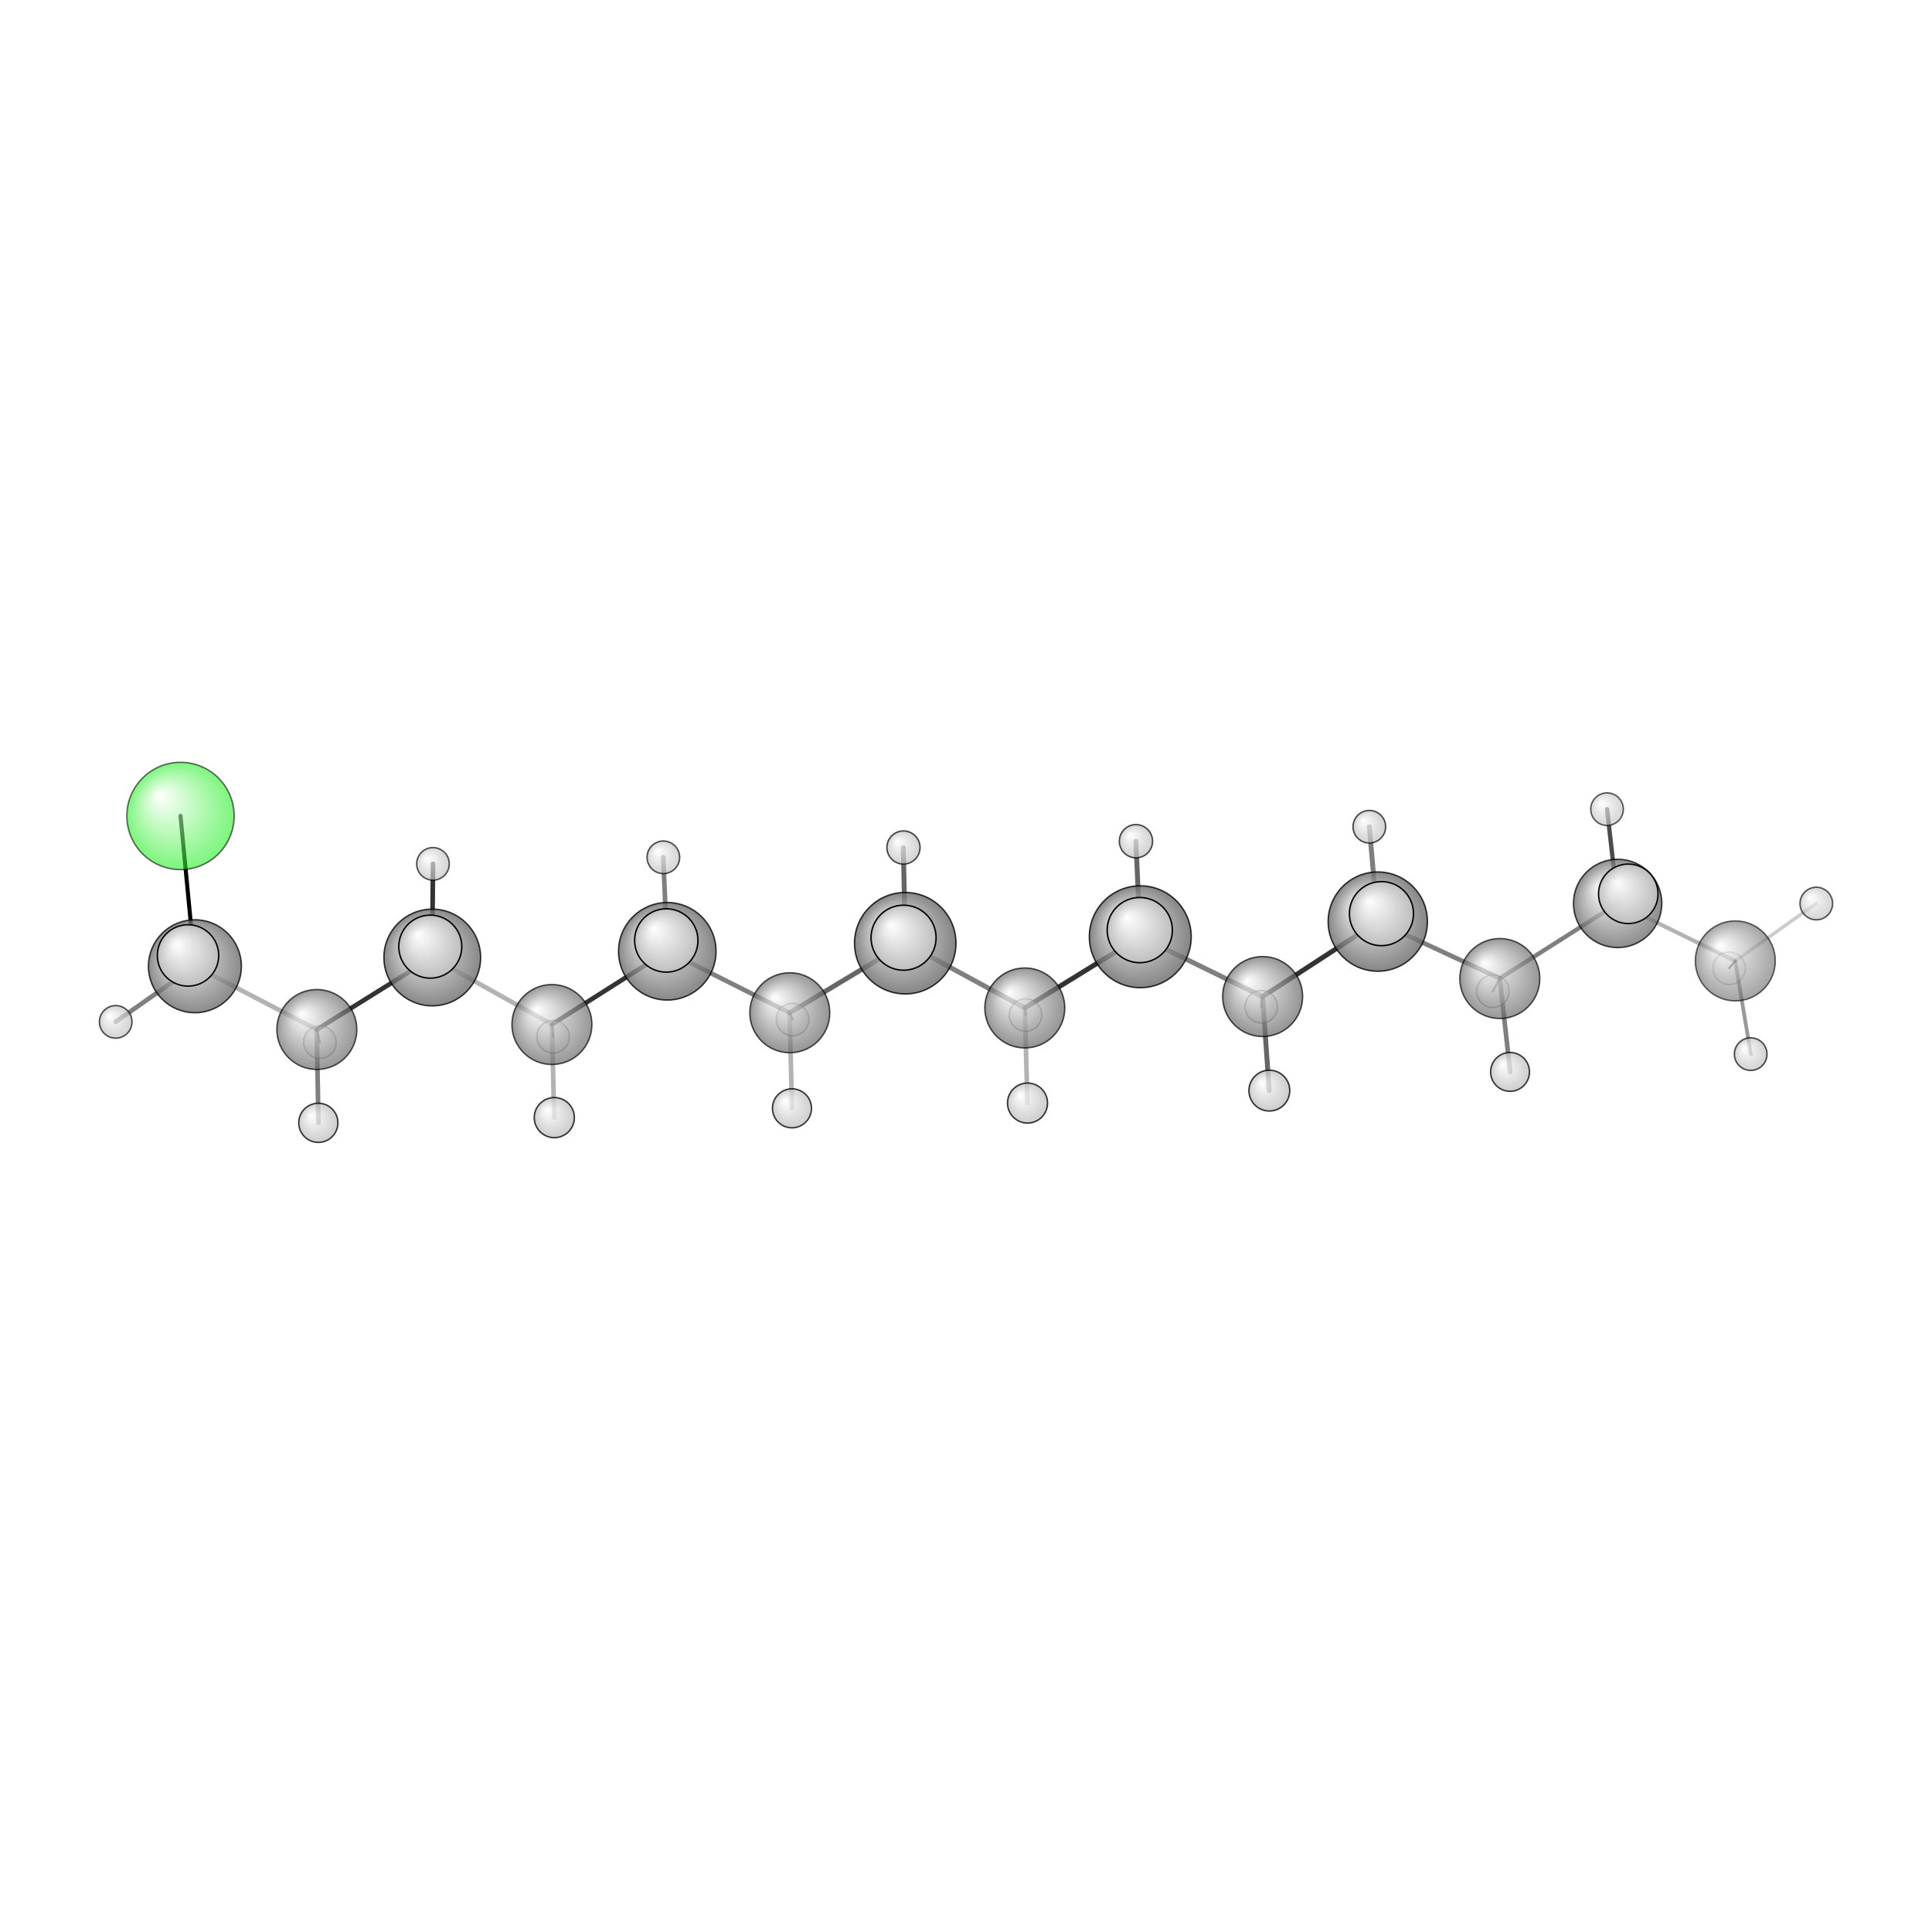 <?xml version="1.0"?>
<svg version="1.1" id="topsvg"
xmlns="http://www.w3.org/2000/svg" xmlns:xlink="http://www.w3.org/1999/xlink"
xmlns:cml="http://www.xml-cml.org/schema" x="0" y="0" width="200px" height="200px" viewBox="0 0 100 100">
<title>17043 - Open Babel Depiction</title>
<rect x="0" y="0" width="100" height="100" fill="white"/>
<defs>
<radialGradient id='radialffffff1eef1e' cx='50%' cy='50%' r='50%' fx='30%' fy='30%'>
  <stop offset=' 0%' stop-color="rgb(255,255,255)"  stop-opacity='1.0'/>
  <stop offset='100%' stop-color="rgb(30,239,30)"  stop-opacity ='1.0'/>
</radialGradient>
<radialGradient id='radialffffff666666' cx='50%' cy='50%' r='50%' fx='30%' fy='30%'>
  <stop offset=' 0%' stop-color="rgb(255,255,255)"  stop-opacity='1.0'/>
  <stop offset='100%' stop-color="rgb(102,102,102)"  stop-opacity ='1.0'/>
</radialGradient>
<radialGradient id='radialffffffbfbfbf' cx='50%' cy='50%' r='50%' fx='30%' fy='30%'>
  <stop offset=' 0%' stop-color="rgb(255,255,255)"  stop-opacity='1.0'/>
  <stop offset='100%' stop-color="rgb(191,191,191)"  stop-opacity ='1.0'/>
</radialGradient>
</defs>
<g transform="translate(0,0)">
<svg width="100" height="100" x="0" y="0" viewBox="0 0 667.936 188.434"
font-family="sans-serif" stroke="rgb(0,0,0)" stroke-width="4"  stroke-linecap="round">
<line x1="62.4" y1="42.3" x2="67.4" y2="94.3" opacity="1.0" stroke="rgb(0,0,0)"  stroke-width="1.4"/>
<line x1="313.0" y1="86.3" x2="354.3" y2="108.7" opacity="0.5" stroke="rgb(0,0,0)"  stroke-width="1.7"/>
<line x1="313.0" y1="86.3" x2="273.0" y2="110.4" opacity="0.6" stroke="rgb(0,0,0)"  stroke-width="1.7"/>
<line x1="313.0" y1="86.3" x2="312.3" y2="53.3" opacity="0.6" stroke="rgb(0,0,0)"  stroke-width="1.7"/>
<line x1="313.0" y1="86.3" x2="312.4" y2="84.4" opacity="0.6" stroke="rgb(0,0,0)"  stroke-width="2.4"/>
<line x1="354.3" y1="108.7" x2="394.2" y2="84.1" opacity="0.8" stroke="rgb(0,0,0)"  stroke-width="1.7"/>
<line x1="354.3" y1="108.7" x2="354.6" y2="111.2" opacity="0.6" stroke="rgb(0,0,0)"  stroke-width="0.9"/>
<line x1="354.3" y1="108.7" x2="355.2" y2="141.6" opacity="0.3" stroke="rgb(0,0,0)"  stroke-width="1.6"/>
<line x1="273.0" y1="110.4" x2="230.7" y2="89.1" opacity="0.5" stroke="rgb(0,0,0)"  stroke-width="1.6"/>
<line x1="273.0" y1="110.4" x2="274.0" y2="112.7" opacity="0.5" stroke="rgb(0,0,0)"  stroke-width="0.9"/>
<line x1="273.0" y1="110.4" x2="273.8" y2="143.4" opacity="0.3" stroke="rgb(0,0,0)"  stroke-width="1.6"/>
<line x1="394.2" y1="84.1" x2="436.5" y2="104.8" opacity="0.5" stroke="rgb(0,0,0)"  stroke-width="1.7"/>
<line x1="394.2" y1="84.1" x2="392.7" y2="51.1" opacity="0.6" stroke="rgb(0,0,0)"  stroke-width="1.7"/>
<line x1="394.2" y1="84.1" x2="394.0" y2="81.8" opacity="0.6" stroke="rgb(0,0,0)"  stroke-width="2.5"/>
<line x1="230.7" y1="89.1" x2="190.8" y2="114.4" opacity="0.8" stroke="rgb(0,0,0)"  stroke-width="1.6"/>
<line x1="230.7" y1="89.1" x2="229.3" y2="56.6" opacity="0.5" stroke="rgb(0,0,0)"  stroke-width="1.6"/>
<line x1="230.7" y1="89.1" x2="230.3" y2="85.4" opacity="0.5" stroke="rgb(0,0,0)"  stroke-width="2.4"/>
<line x1="436.5" y1="104.8" x2="476.3" y2="78.9" opacity="0.8" stroke="rgb(0,0,0)"  stroke-width="1.7"/>
<line x1="436.5" y1="104.8" x2="438.8" y2="137.3" opacity="0.6" stroke="rgb(0,0,0)"  stroke-width="1.7"/>
<line x1="436.5" y1="104.8" x2="436.1" y2="108.3" opacity="0.6" stroke="rgb(0,0,0)"  stroke-width="0.9"/>
<line x1="190.8" y1="114.4" x2="149.4" y2="91.3" opacity="0.3" stroke="rgb(0,0,0)"  stroke-width="1.6"/>
<line x1="190.8" y1="114.4" x2="191.2" y2="118.7" opacity="0.5" stroke="rgb(0,0,0)"  stroke-width="0.9"/>
<line x1="190.8" y1="114.4" x2="191.6" y2="146.6" opacity="0.3" stroke="rgb(0,0,0)"  stroke-width="1.6"/>
<line x1="476.3" y1="78.9" x2="518.5" y2="98.5" opacity="0.5" stroke="rgb(0,0,0)"  stroke-width="1.6"/>
<line x1="476.3" y1="78.9" x2="473.4" y2="46.1" opacity="0.5" stroke="rgb(0,0,0)"  stroke-width="1.7"/>
<line x1="476.3" y1="78.9" x2="477.6" y2="76.1" opacity="0.6" stroke="rgb(0,0,0)"  stroke-width="2.4"/>
<line x1="149.4" y1="91.3" x2="109.5" y2="116.2" opacity="0.8" stroke="rgb(0,0,0)"  stroke-width="1.6"/>
<line x1="149.4" y1="91.3" x2="148.8" y2="87.5" opacity="0.5" stroke="rgb(0,0,0)"  stroke-width="2.4"/>
<line x1="149.4" y1="91.3" x2="149.7" y2="58.9" opacity="0.8" stroke="rgb(0,0,0)"  stroke-width="1.6"/>
<line x1="518.5" y1="98.5" x2="559.3" y2="72.6" opacity="0.5" stroke="rgb(0,0,0)"  stroke-width="1.5"/>
<line x1="518.5" y1="98.5" x2="522.1" y2="130.8" opacity="0.5" stroke="rgb(0,0,0)"  stroke-width="1.6"/>
<line x1="518.5" y1="98.5" x2="516.1" y2="103.0" opacity="0.5" stroke="rgb(0,0,0)"  stroke-width="0.8"/>
<line x1="109.5" y1="116.2" x2="67.4" y2="94.3" opacity="0.3" stroke="rgb(0,0,0)"  stroke-width="1.6"/>
<line x1="109.5" y1="116.2" x2="110.1" y2="148.4" opacity="0.5" stroke="rgb(0,0,0)"  stroke-width="1.6"/>
<line x1="109.5" y1="116.2" x2="110.6" y2="120.6" opacity="0.5" stroke="rgb(0,0,0)"  stroke-width="0.8"/>
<line x1="559.3" y1="72.6" x2="599.9" y2="92.5" opacity="0.3" stroke="rgb(0,0,0)"  stroke-width="1.4"/>
<line x1="559.3" y1="72.6" x2="562.9" y2="69.3" opacity="0.5" stroke="rgb(0,0,0)"  stroke-width="2.2"/>
<line x1="559.3" y1="72.6" x2="555.6" y2="40.0" opacity="0.7" stroke="rgb(0,0,0)"  stroke-width="1.5"/>
<line x1="67.4" y1="94.3" x2="40.0" y2="113.5" opacity="0.5" stroke="rgb(0,0,0)"  stroke-width="1.6"/>
<line x1="67.4" y1="94.3" x2="65.0" y2="90.6" opacity="0.5" stroke="rgb(0,0,0)"  stroke-width="2.3"/>
<line x1="599.9" y1="92.5" x2="597.8" y2="95.0" opacity="0.8" stroke="rgb(0,0,0)"  stroke-width="0.5"/>
<line x1="599.9" y1="92.5" x2="627.9" y2="72.6" opacity="0.2" stroke="rgb(0,0,0)"  stroke-width="1.2"/>
<line x1="599.9" y1="92.5" x2="605.3" y2="124.7" opacity="0.4" stroke="rgb(0,0,0)"  stroke-width="1.3"/>
<circle cx="597.823" cy="95.017" r="5.636" opacity="0.2" style="stroke:black;stroke-width:0.5;fill:url(#radialffffffbfbfbf)"/>
<circle cx="110.584" cy="120.564" r="5.636" opacity="0.305" style="stroke:black;stroke-width:0.5;fill:url(#radialffffffbfbfbf)"/>
<circle cx="516.101" cy="102.953" r="5.636" opacity="0.305" style="stroke:black;stroke-width:0.5;fill:url(#radialffffffbfbfbf)"/>
<circle cx="191.216" cy="118.676" r="5.636" opacity="0.325" style="stroke:black;stroke-width:0.5;fill:url(#radialffffffbfbfbf)"/>
<circle cx="274.003" cy="112.708" r="5.636" opacity="0.328" style="stroke:black;stroke-width:0.5;fill:url(#radialffffffbfbfbf)"/>
<circle cx="354.551" cy="111.167" r="5.636" opacity="0.346" style="stroke:black;stroke-width:0.5;fill:url(#radialffffffbfbfbf)"/>
<circle cx="436.052" cy="108.316" r="5.636" opacity="0.354" style="stroke:black;stroke-width:0.5;fill:url(#radialffffffbfbfbf)"/>
<circle cx="62.408" cy="42.339" r="18.545" opacity="0.583" style="stroke:black;stroke-width:0.5;fill:url(#radialffffff1eef1e)"/>
<circle cx="599.937" cy="92.453" r="13.818" opacity="0.601" style="stroke:black;stroke-width:0.5;fill:url(#radialffffff666666)"/>
<circle cx="555.592" cy="40" r="5.636" opacity="0.647" style="stroke:black;stroke-width:0.5;fill:url(#radialffffffbfbfbf)"/>
<circle cx="627.936" cy="72.619" r="5.636" opacity="0.665" style="stroke:black;stroke-width:0.5;fill:url(#radialffffffbfbfbf)"/>
<circle cx="518.52" cy="98.546" r="13.818" opacity="0.673" style="stroke:black;stroke-width:0.5;fill:url(#radialffffff666666)"/>
<circle cx="109.536" cy="116.169" r="13.818" opacity="0.673" style="stroke:black;stroke-width:0.5;fill:url(#radialffffff666666)"/>
<circle cx="149.686" cy="58.91" r="5.636" opacity="0.679" style="stroke:black;stroke-width:0.5;fill:url(#radialffffffbfbfbf)"/>
<circle cx="190.808" cy="114.445" r="13.818" opacity="0.683" style="stroke:black;stroke-width:0.5;fill:url(#radialffffff666666)"/>
<circle cx="229.336" cy="56.639" r="5.636" opacity="0.684" style="stroke:black;stroke-width:0.5;fill:url(#radialffffffbfbfbf)"/>
<circle cx="40" cy="113.538" r="5.636" opacity="0.685" style="stroke:black;stroke-width:0.5;fill:url(#radialffffffbfbfbf)"/>
<circle cx="273.048" cy="110.379" r="13.818" opacity="0.686" style="stroke:black;stroke-width:0.5;fill:url(#radialffffff666666)"/>
<circle cx="354.297" cy="108.722" r="13.818" opacity="0.695" style="stroke:black;stroke-width:0.5;fill:url(#radialffffff666666)"/>
<circle cx="436.521" cy="104.774" r="13.818" opacity="0.698" style="stroke:black;stroke-width:0.5;fill:url(#radialffffff666666)"/>
<circle cx="473.409" cy="46.068" r="5.636" opacity="0.7" style="stroke:black;stroke-width:0.5;fill:url(#radialffffffbfbfbf)"/>
<circle cx="605.255" cy="124.685" r="5.636" opacity="0.705" style="stroke:black;stroke-width:0.5;fill:url(#radialffffffbfbfbf)"/>
<circle cx="312.349" cy="53.251" r="5.729" opacity="0.713" style="stroke:black;stroke-width:0.5;fill:url(#radialffffffbfbfbf)"/>
<circle cx="392.726" cy="51.077" r="5.744" opacity="0.714" style="stroke:black;stroke-width:0.5;fill:url(#radialffffffbfbfbf)"/>
<circle cx="559.253" cy="72.58" r="15.262" opacity="0.743" style="stroke:black;stroke-width:0.5;fill:url(#radialffffff666666)"/>
<circle cx="67.384" cy="94.306" r="16.061" opacity="0.762" style="stroke:black;stroke-width:0.5;fill:url(#radialffffff666666)"/>
<circle cx="522.056" cy="130.83" r="6.718" opacity="0.772" style="stroke:black;stroke-width:0.5;fill:url(#radialffffffbfbfbf)"/>
<circle cx="273.801" cy="143.419" r="6.747" opacity="0.774" style="stroke:black;stroke-width:0.5;fill:url(#radialffffffbfbfbf)"/>
<circle cx="110.054" cy="148.434" r="6.771" opacity="0.775" style="stroke:black;stroke-width:0.5;fill:url(#radialffffffbfbfbf)"/>
<circle cx="149.445" cy="91.278" r="16.717" opacity="0.778" style="stroke:black;stroke-width:0.5;fill:url(#radialffffff666666)"/>
<circle cx="230.697" cy="89.132" r="16.85" opacity="0.781" style="stroke:black;stroke-width:0.5;fill:url(#radialffffff666666)"/>
<circle cx="355.237" cy="141.604" r="6.921" opacity="0.784" style="stroke:black;stroke-width:0.5;fill:url(#radialffffffbfbfbf)"/>
<circle cx="191.638" cy="146.633" r="6.937" opacity="0.784" style="stroke:black;stroke-width:0.5;fill:url(#radialffffffbfbfbf)"/>
<circle cx="476.334" cy="78.863" r="17.155" opacity="0.788" style="stroke:black;stroke-width:0.5;fill:url(#radialffffff666666)"/>
<circle cx="438.841" cy="137.297" r="7.056" opacity="0.791" style="stroke:black;stroke-width:0.5;fill:url(#radialffffffbfbfbf)"/>
<circle cx="312.966" cy="86.334" r="17.534" opacity="0.797" style="stroke:black;stroke-width:0.5;fill:url(#radialffffff666666)"/>
<circle cx="394.216" cy="84.104" r="17.606" opacity="0.798" style="stroke:black;stroke-width:0.5;fill:url(#radialffffff666666)"/>
<circle cx="562.93" cy="69.263" r="10.283" opacity="0.955" style="stroke:black;stroke-width:0.5;fill:url(#radialffffffbfbfbf)"/>
<circle cx="65.001" cy="90.567" r="10.609" opacity="0.97" style="stroke:black;stroke-width:0.5;fill:url(#radialffffffbfbfbf)"/>
<circle cx="148.753" cy="87.524" r="10.894" opacity="0.983" style="stroke:black;stroke-width:0.5;fill:url(#radialffffffbfbfbf)"/>
<circle cx="230.346" cy="85.391" r="10.951" opacity="0.986" style="stroke:black;stroke-width:0.5;fill:url(#radialffffffbfbfbf)"/>
<circle cx="477.601" cy="76.113" r="11.081" opacity="0.991" style="stroke:black;stroke-width:0.5;fill:url(#radialffffffbfbfbf)"/>
<circle cx="312.381" cy="84.432" r="11.244" opacity="0.999" style="stroke:black;stroke-width:0.5;fill:url(#radialffffffbfbfbf)"/>
<circle cx="394.042" cy="81.804" r="11.273" opacity="1" style="stroke:black;stroke-width:0.5;fill:url(#radialffffffbfbfbf)"/>
</svg>
</g>
</svg>
